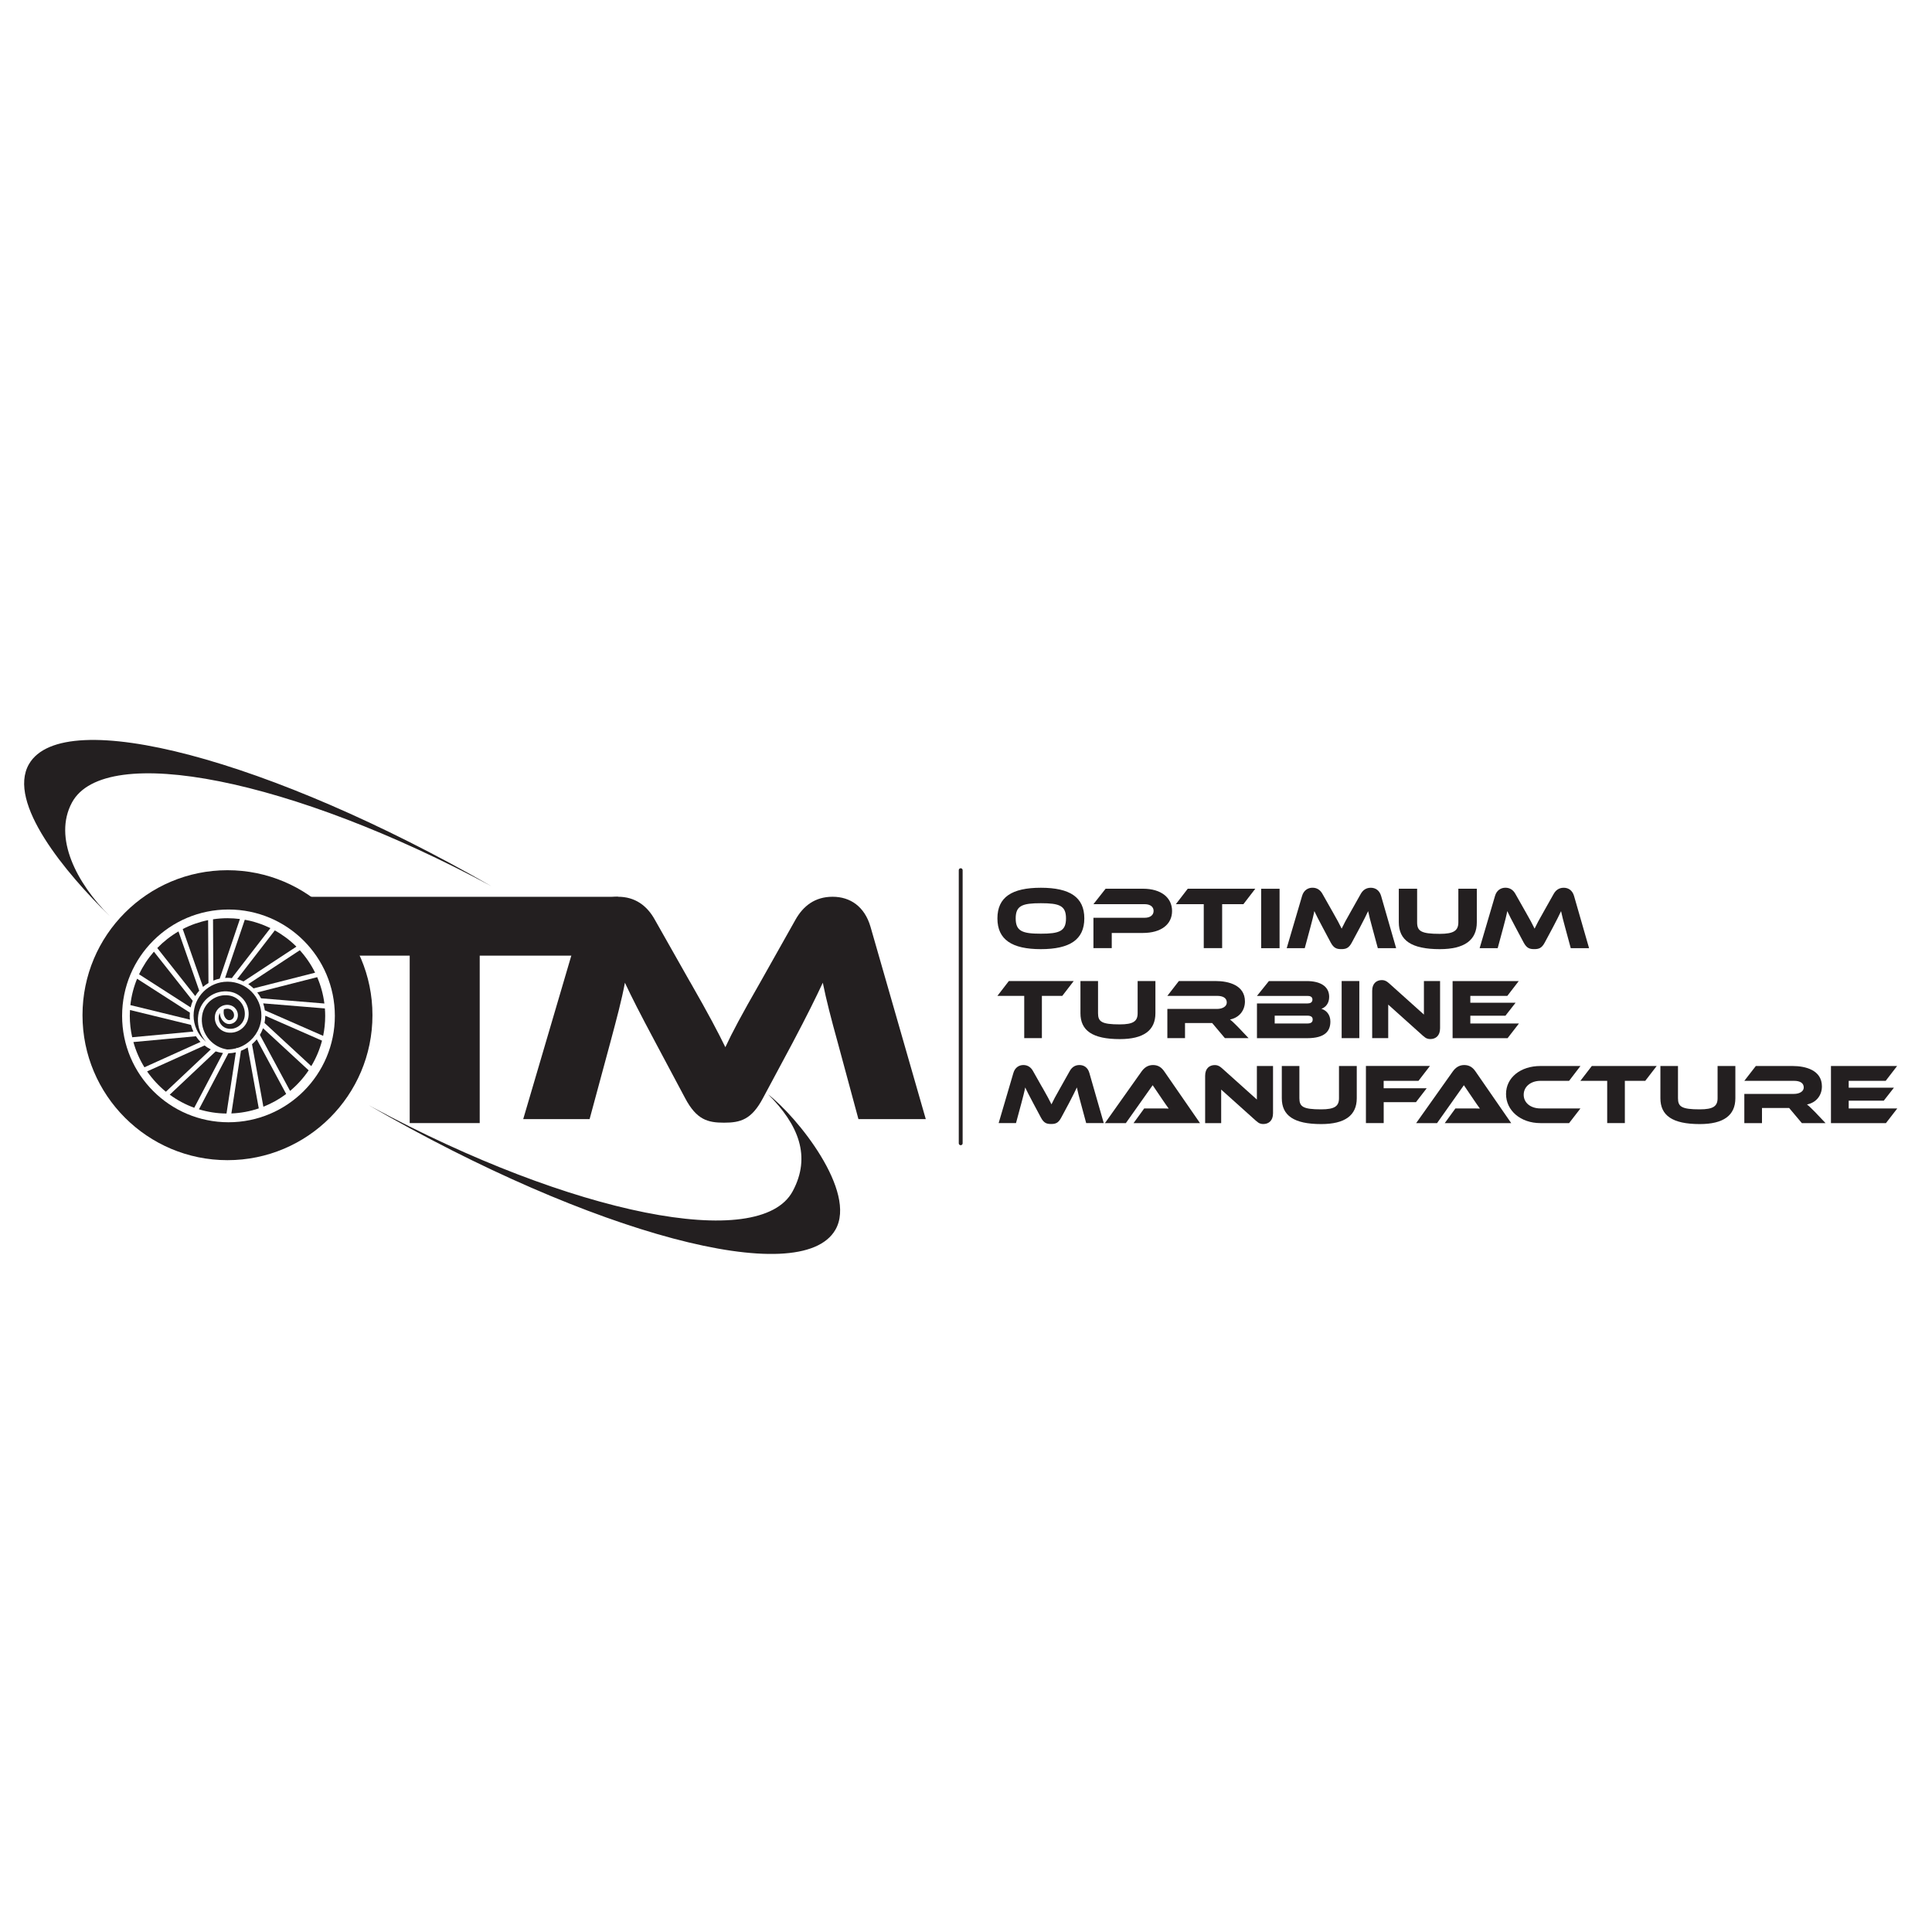<?xml version="1.0" encoding="UTF-8"?>
<svg id="Layer_1" data-name="Layer 1" xmlns="http://www.w3.org/2000/svg" viewBox="0 0 500 500">
  <defs>
    <style>
      .cls-1 {
        fill: #231f20;
        stroke-width: 0px;
      }
    </style>
  </defs>
  <g>
    <path class="cls-1" d="m280.62,237.68c0,5.5-3.77,7.96-11.25,7.96s-11.24-2.46-11.24-7.96,3.75-7.93,11.24-7.93,11.25,2.44,11.25,7.93Zm-4.74,0c0-3.31-1.72-3.93-6.51-3.93s-6.51.62-6.51,3.93,1.72,3.96,6.51,3.96,6.51-.64,6.51-3.96Z"/>
    <path class="cls-1" d="m295.77,241.45h-8.05v3.93h-4.74v-7.86h13.25c1.47,0,2.32-.71,2.32-1.77s-.85-1.75-2.32-1.75h-13.25l3.15-4h9.66c4.76,0,7.54,2.35,7.54,5.77s-2.78,5.68-7.57,5.68Z"/>
    <path class="cls-1" d="m324.87,230l-3.08,4h-5.5v11.38h-4.76v-11.38h-7.22l3.08-4h17.48Z"/>
    <path class="cls-1" d="m331.15,245.39h-4.76v-15.38h4.76v15.38Z"/>
    <path class="cls-1" d="m344.74,235.73c1.36,2.37,1.96,3.52,2.48,4.6.51-1.08,1.1-2.21,2.46-4.58l2.46-4.37c.55-.99,1.38-1.63,2.62-1.63s2.25.69,2.67,2.12l3.89,13.52h-4.74l-1.45-5.36c-.48-1.75-.8-2.99-1.06-4.23-.51,1.08-1.08,2.25-2.14,4.25l-2.07,3.86c-.8,1.52-1.59,1.72-2.74,1.72s-1.93-.21-2.74-1.72l-2.07-3.89c-1.13-2.12-1.68-3.2-2.16-4.23-.23,1.22-.57,2.51-1.03,4.23l-1.45,5.36h-4.67l3.98-13.52c.41-1.43,1.49-2.12,2.69-2.12s2.05.62,2.6,1.63l2.46,4.35Z"/>
    <path class="cls-1" d="m382.2,238.67c0,4.65-3.2,6.97-9.59,6.97-7.4,0-10.6-2.32-10.6-6.97v-8.67h4.74v8.67c0,2.28.97,3.01,5.86,3.01,3.66,0,4.81-.85,4.81-3.01v-8.67h4.78v8.67Z"/>
    <path class="cls-1" d="m394.67,235.73c1.36,2.37,1.96,3.52,2.48,4.6.51-1.08,1.1-2.21,2.46-4.58l2.46-4.37c.55-.99,1.38-1.63,2.62-1.63s2.25.69,2.67,2.12l3.89,13.52h-4.74l-1.45-5.36c-.48-1.75-.8-2.99-1.06-4.23-.51,1.08-1.08,2.25-2.14,4.25l-2.07,3.86c-.8,1.52-1.59,1.72-2.74,1.72s-1.93-.21-2.74-1.72l-2.07-3.89c-1.13-2.12-1.68-3.2-2.16-4.23-.23,1.22-.57,2.51-1.03,4.23l-1.45,5.36h-4.67l3.98-13.52c.41-1.43,1.49-2.12,2.69-2.12s2.05.62,2.6,1.63l2.46,4.35Z"/>
  </g>
  <path class="cls-1" d="m159.97,232.09l-7.9,15.23h-27.92v43.34h-18.12v-43.34h-20.69l-7.34-15.23h81.97Z"/>
  <g>
    <path class="cls-1" d="m277.88,253.89l-2.96,3.84h-5.28v10.94h-4.57v-10.94h-6.94l2.96-3.84h16.79Z"/>
    <path class="cls-1" d="m299.02,262.22c0,4.46-3.07,6.7-9.21,6.7-7.11,0-10.19-2.23-10.19-6.7v-8.33h4.55v8.33c0,2.19.93,2.89,5.63,2.89,3.51,0,4.62-.82,4.62-2.89v-8.33h4.6v8.33Z"/>
    <path class="cls-1" d="m323.12,268.67h-6.12l-3.29-3.91h-7.03v3.91h-4.57v-7.56h12.86c1.41,0,2.52-.64,2.52-1.66,0-1.15-.95-1.72-2.52-1.72h-12.86l2.98-3.84h9.5c3.36,0,7.6,1.06,7.6,5.28,0,2.3-1.44,4.2-3.87,4.68.51.38,1.06.91,2.08,1.94l2.72,2.87Z"/>
    <path class="cls-1" d="m344.3,264.37c0,2.45-1.35,4.31-6.01,4.31h-12.99v-8.99h13.08c.66,0,1.28-.24,1.28-1s-.64-.95-1.28-.95h-13.08l3.09-3.84h9.79c3.54,0,5.81,1.37,5.81,4.09,0,1.75-.99,2.72-2.01,3.09,1.28.38,2.32,1.52,2.32,3.29Zm-14.41-1.52v2.03h8.42c1,0,1.41-.35,1.41-1.04,0-.64-.42-.99-1.41-.99h-8.42Z"/>
    <path class="cls-1" d="m351.79,268.67h-4.57v-14.78h4.57v14.78Z"/>
    <path class="cls-1" d="m368.33,268.12l-9.06-8.13v8.68h-4.15v-12.26c0-1.97,1.19-2.76,2.5-2.76.55,0,1.1.13,1.83.79l9.06,8.13v-8.68h4.18v12.24c0,1.97-1.19,2.78-2.52,2.78-.57,0-1.13-.13-1.83-.8Z"/>
    <path class="cls-1" d="m393.1,264.88l-2.94,3.8h-14.23v-14.78h17.12l-2.96,3.84h-9.57v1.77h11.71l-2.63,3.36h-9.08v2.01h12.57Z"/>
  </g>
  <g>
    <path class="cls-1" d="m269.73,281.38c1.3,2.28,1.88,3.38,2.39,4.42.49-1.04,1.06-2.12,2.36-4.4l2.36-4.2c.53-.95,1.33-1.57,2.52-1.57s2.17.66,2.56,2.03l3.73,12.99h-4.55l-1.39-5.15c-.46-1.68-.77-2.87-1.02-4.07-.49,1.04-1.04,2.17-2.05,4.09l-1.99,3.71c-.77,1.46-1.53,1.66-2.63,1.66s-1.86-.2-2.63-1.66l-1.99-3.73c-1.08-2.03-1.61-3.07-2.08-4.07-.22,1.17-.55,2.41-.99,4.07l-1.39,5.15h-4.49l3.82-12.99c.4-1.37,1.44-2.03,2.58-2.03s1.97.6,2.5,1.57l2.36,4.18Z"/>
    <path class="cls-1" d="m293.36,290.66l2.76-3.8h3.71c.88,0,1.92,0,2.63.04-.4-.53-1.02-1.44-1.5-2.14l-2.65-3.91-6.94,9.81h-5.41l9.48-13.37c.62-.86,1.52-1.66,2.96-1.66s2.28.73,2.92,1.66l9.24,13.37h-17.19Z"/>
    <path class="cls-1" d="m325.1,290.11l-9.06-8.13v8.68h-4.15v-12.26c0-1.97,1.19-2.76,2.5-2.76.55,0,1.1.13,1.83.79l9.06,8.13v-8.68h4.18v12.24c0,1.97-1.19,2.78-2.52,2.78-.57,0-1.13-.13-1.83-.8Z"/>
    <path class="cls-1" d="m351.13,284.21c0,4.46-3.07,6.7-9.21,6.7-7.11,0-10.19-2.23-10.19-6.7v-8.33h4.55v8.33c0,2.19.93,2.89,5.63,2.89,3.51,0,4.62-.82,4.62-2.89v-8.33h4.6v8.33Z"/>
    <path class="cls-1" d="m370.06,275.88l-2.96,3.84h-9.01v1.92h11.14l-2.78,3.6h-8.35v5.41h-4.6v-14.78h16.57Z"/>
    <path class="cls-1" d="m373.9,290.66l2.76-3.8h3.71c.88,0,1.92,0,2.63.04-.4-.53-1.02-1.44-1.5-2.14l-2.65-3.91-6.94,9.81h-5.41l9.48-13.37c.62-.86,1.52-1.66,2.96-1.66s2.28.73,2.92,1.66l9.24,13.37h-17.19Z"/>
    <path class="cls-1" d="m409.02,286.86l-2.94,3.8h-7.42c-5.13,0-8.9-3.25-8.9-7.53s3.78-7.25,8.9-7.25h10.36l-2.94,3.84h-7.42c-2.47,0-4.33,1.48-4.33,3.6s1.83,3.54,4.33,3.54h10.36Z"/>
    <path class="cls-1" d="m428.75,275.88l-2.96,3.84h-5.28v10.94h-4.57v-10.94h-6.94l2.96-3.84h16.79Z"/>
    <path class="cls-1" d="m449.11,284.21c0,4.46-3.07,6.7-9.21,6.7-7.11,0-10.19-2.23-10.19-6.7v-8.33h4.55v8.33c0,2.19.93,2.89,5.63,2.89,3.51,0,4.62-.82,4.62-2.89v-8.33h4.6v8.33Z"/>
    <path class="cls-1" d="m472.44,290.66h-6.12l-3.29-3.91h-7.03v3.91h-4.57v-7.56h12.86c1.41,0,2.52-.64,2.52-1.66,0-1.15-.95-1.72-2.52-1.72h-12.86l2.98-3.84h9.5c3.36,0,7.6,1.06,7.6,5.28,0,2.3-1.44,4.2-3.87,4.68.51.38,1.06.91,2.08,1.94l2.72,2.87Z"/>
    <path class="cls-1" d="m491.02,286.86l-2.94,3.8h-14.23v-14.78h17.12l-2.96,3.84h-9.57v1.77h11.71l-2.63,3.36h-9.08v2.01h12.57Z"/>
  </g>
  <path class="cls-1" d="m58.87,225.21c-20.72,0-37.52,16.8-37.52,37.52s16.8,37.52,37.52,37.52,37.52-16.8,37.52-37.52-16.8-37.52-37.52-37.52Zm.26,65.23c-15.2,0-27.53-12.32-27.53-27.53s12.32-27.53,27.53-27.53,27.53,12.32,27.53,27.53-12.32,27.53-27.53,27.53Z"/>
  <path class="cls-1" d="m178.58,254.09c4.99,8.71,7.19,12.95,9.14,16.92,1.86-3.97,4.06-8.12,9.06-16.84l9.05-16.08c2.03-3.64,5.08-6.01,9.65-6.01s8.29,2.54,9.81,7.78l14.3,49.76h-17.43l-5.33-19.72c-1.78-6.43-2.96-11-3.89-15.57-1.86,3.97-3.98,8.29-7.87,15.65l-7.62,14.22c-2.96,5.58-5.84,6.35-10.07,6.35s-7.11-.76-10.07-6.35l-7.62-14.3c-4.15-7.78-6.18-11.76-7.96-15.57-.84,4.48-2.11,9.22-3.81,15.57l-5.33,19.72h-17.18l14.64-49.76c1.52-5.25,5.5-7.78,9.9-7.78s7.53,2.29,9.56,6.01l9.05,15.99Z"/>
  <g>
    <path class="cls-1" d="m198.72,283.15c7.96,7.89,11.27,16.15,6.42,25.15-8.51,15.79-57.17,6.06-108.68-21.71-.32-.17-.64-.35-.96-.52.04.02.08.04.11.07,57.63,33.27,111.62,47.66,120.59,32.12,5.7-9.88-9.93-29.31-17.49-35.1Z"/>
    <path class="cls-1" d="m18.62,207.7c8.51-15.78,57.11-6.08,108.58,21.66-57.3-32.91-110.78-47.06-119.7-31.61-5.75,9.97,9.5,28.2,20.93,39.36-8.59-8.52-14.72-20.3-9.81-29.41Z"/>
  </g>
  <g>
    <path class="cls-1" d="m64.1,271.07c-.55.35-1.13.64-1.74.87l-2.48,16.22c2.47-.1,4.85-.55,7.09-1.31l-2.87-15.79Z"/>
    <path class="cls-1" d="m58.87,254.06c-4.84,0-8.77,3.93-8.77,8.77,0,2.51,1.07,4.78,2.77,6.38h.03s.03.05.03.05c.14.13.28.26.42.38-.14-.17-.29-.33-.42-.51-1.39-1.89-1.96-4.2-1.61-6.52.59-3.88,4.22-6.56,8.11-5.97,3.16.48,5.34,3.44,4.86,6.6-.39,2.58-2.81,4.37-5.39,3.97-1.03-.16-1.93-.7-2.55-1.54-.62-.84-.87-1.86-.71-2.89.13-.85.58-1.59,1.27-2.1.69-.51,1.54-.72,2.39-.59.71.11,1.33.48,1.75,1.06.42.57.6,1.28.49,1.98-.09.59-.4,1.11-.88,1.46-.48.35-1.07.5-1.66.41-.54-.08-1.12-.48-1.52-1.04-.27-.38-.54-.97-.59-1.78-.13.23-.21.48-.26.75-.12.76.07,1.53.53,2.15.46.62,1.13,1.03,1.89,1.14,2.04.31,3.95-1.1,4.26-3.13.4-2.61-1.41-5.06-4.02-5.46-3.33-.5-6.46,1.79-6.97,5.13-.31,2.05.19,4.1,1.43,5.78,1.11,1.51,2.7,2.54,4.51,2.96v-.03s.11.05.11.05c.14.03.28.06.42.08.03,0,.06,0,.09,0,.8,0,1.58-.12,2.32-.32l.02-.11.25.04c.88-.27,1.7-.69,2.44-1.21v-.06s.11-.02.11-.02c2.19-1.6,3.63-4.17,3.63-7.09,0-4.84-3.93-8.77-8.77-8.77Z"/>
    <path class="cls-1" d="m66.45,268.98c-.37.46-.78.87-1.23,1.26l2.94,16.18c2.12-.84,4.11-1.95,5.9-3.3l-7.61-14.14Z"/>
    <path class="cls-1" d="m59.14,264.01c.32.05.65-.03.92-.23.27-.2.44-.48.49-.81.07-.44-.04-.88-.31-1.24-.26-.36-.65-.59-1.09-.66-.41-.06-.82,0-1.2.15-.2,1.08.07,1.77.34,2.16.27.39.62.59.85.63Z"/>
    <path class="cls-1" d="m61.03,272.35c-.62.14-1.27.22-1.93.24l-7.61,14.5c2.26.69,4.65,1.07,7.13,1.09l2.42-15.83Z"/>
    <path class="cls-1" d="m68.54,261.46l15.09,6.62c.35-1.67.53-3.4.53-5.17,0-.65-.03-1.29-.08-1.93l-15.97-1.31c.2.58.34,1.17.43,1.79Z"/>
    <path class="cls-1" d="m80.56,275.91c1.22-2.03,2.16-4.24,2.78-6.59l-14.69-6.45c0,.64-.07,1.27-.19,1.87l12.1,11.17Z"/>
    <path class="cls-1" d="m43.93,283.3c1.92,1.41,4.05,2.56,6.34,3.39l7.44-14.17c-.65-.08-1.28-.22-1.89-.42l-11.89,11.2Z"/>
    <path class="cls-1" d="m49.42,265.24l-15.78-3.85c-.03.5-.05,1.01-.05,1.51,0,1.9.22,3.76.62,5.54l15.84-1.47c-.26-.55-.47-1.14-.63-1.74Z"/>
    <path class="cls-1" d="m66.58,256.84c.37.47.7.98.97,1.52l16.4,1.35c-.3-2.39-.94-4.68-1.86-6.82l-15.51,3.95Z"/>
    <path class="cls-1" d="m49.88,259.01l-10.05-12.72c-1.54,1.76-2.83,3.72-3.84,5.86l13.35,8.57c.13-.59.31-1.16.54-1.7Z"/>
    <path class="cls-1" d="m58.25,253.09c.21-.01.41-.03.62-.03.42,0,.83.04,1.23.09l-.08-.06,9.96-12.89c-2.07-1.01-4.29-1.75-6.63-2.17l-5.1,15.06Z"/>
    <path class="cls-1" d="m50.52,257.79c.3-.5.65-.97,1.04-1.41l-5.37-15.33c-2.03,1.18-3.87,2.63-5.49,4.3l9.83,12.44Z"/>
    <path class="cls-1" d="m55.21,253.78c.56-.23,1.15-.41,1.75-.53l-.08-.03,5.21-15.38c-1.05-.13-2.13-.21-3.22-.21-1.27,0-2.52.1-3.74.28l.08,15.87Z"/>
    <path class="cls-1" d="m49.16,263.89c-.04-.35-.06-.7-.06-1.06,0-.26.02-.51.04-.76l-13.66-8.77c-.88,2.14-1.48,4.43-1.74,6.82l15.42,3.76Z"/>
    <path class="cls-1" d="m54.55,271.58c-.58-.29-1.12-.62-1.62-1.01l-14.86,6.71c1.37,1.97,3,3.74,4.86,5.26l11.62-10.95Z"/>
    <path class="cls-1" d="m68.07,266.1c-.22.61-.49,1.18-.81,1.73l7.81,14.5c1.84-1.54,3.47-3.34,4.81-5.33l-11.8-10.89Z"/>
    <path class="cls-1" d="m61.37,253.39c.59.16,1.16.37,1.7.63l-.03-.05,13.67-8.98c-1.65-1.65-3.54-3.06-5.59-4.2l-9.74,12.61Z"/>
    <path class="cls-1" d="m52.54,255.4c.45-.38.94-.73,1.45-1.02h-.04s-.09-16.25-.09-16.25c-2.32.47-4.53,1.25-6.57,2.31l5.24,14.97Z"/>
    <path class="cls-1" d="m51.89,269.65c-.44-.45-.84-.94-1.18-1.47l-16.19,1.5c.65,2.33,1.61,4.52,2.86,6.53l14.52-6.56Z"/>
    <path class="cls-1" d="m65.63,255.79l15.92-4.06c-1.05-2.12-2.38-4.08-3.96-5.81l-13.34,8.77c.49.33.95.7,1.38,1.11Z"/>
  </g>
  <path class="cls-1" d="m248.63,296.38c-.28,0-.5-.22-.5-.5v-70.68c0-.28.22-.5.5-.5s.5.22.5.5v70.68c0,.28-.22.5-.5.5Z"/>
</svg>
